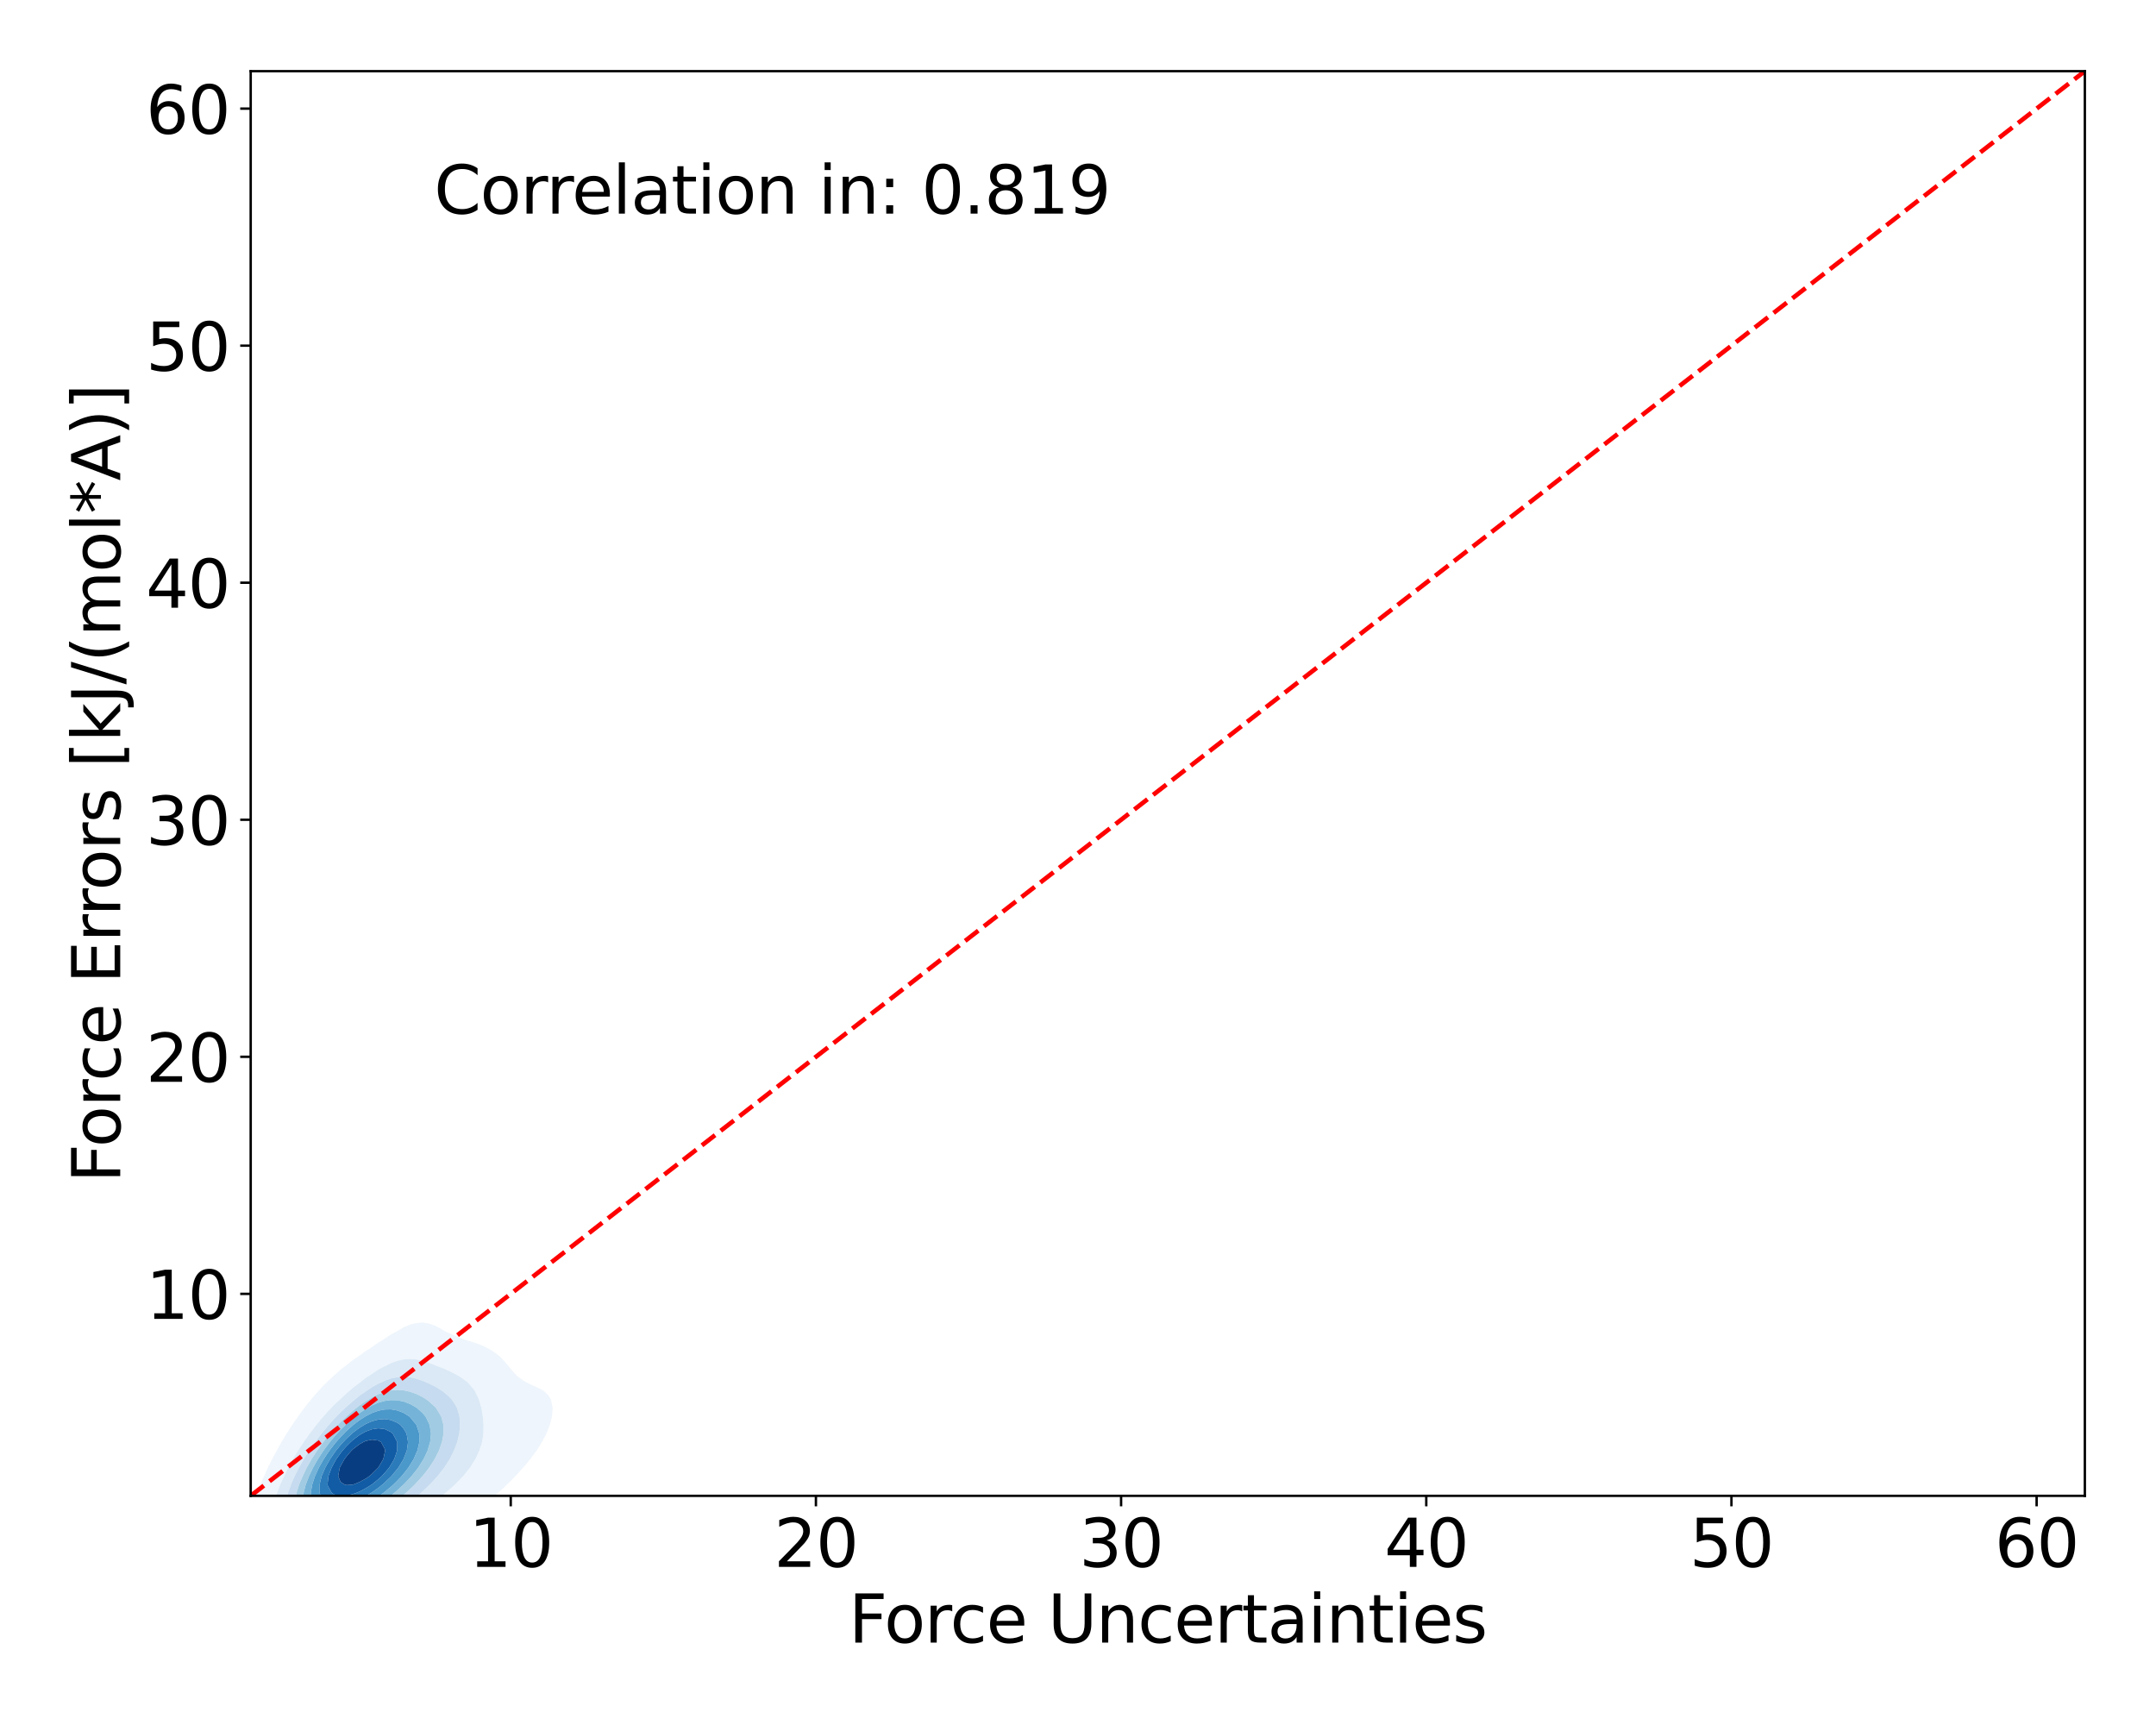 <?xml version="1.0" encoding="utf-8" standalone="no"?>
<!DOCTYPE svg PUBLIC "-//W3C//DTD SVG 1.1//EN"
  "http://www.w3.org/Graphics/SVG/1.1/DTD/svg11.dtd">
<svg xmlns:xlink="http://www.w3.org/1999/xlink" width="720pt" height="576pt" viewBox="0 0 720 576" xmlns="http://www.w3.org/2000/svg" version="1.1">
 <defs>
  <style type="text/css">*{stroke-linejoin: round; stroke-linecap: butt}</style>
 </defs>
 <g id="figure_1">
  <g id="patch_1">
   <path d="M 0 576 
L 720 576 
L 720 0 
L 0 0 
z
" style="fill: #ffffff"/>
  </g>
  <g id="axes_1">
   <g id="patch_2">
    <path d="M 83.72 499.48 
L 696.24 499.48 
L 696.24 23.76 
L 83.72 23.76 
z
" style="fill: #ffffff"/>
   </g>
   <g id="QuadContourSet_1">
    <path d="M 92.671 529.863 
L 94.776 530.068 
L 96.88 530.093 
L 98.985 529.976 
L 100.845 529.762 
L 101.09 529.743 
L 103.195 529.51 
L 105.299 529.197 
L 107.404 528.792 
L 109.509 528.279 
L 111.614 527.63 
L 113.452 526.924 
L 113.719 526.854 
L 115.823 526.226 
L 117.928 525.453 
L 120.033 524.491 
L 120.827 524.087 
L 122.138 523.606 
L 124.242 522.722 
L 126.347 521.652 
L 127.101 521.249 
L 128.452 520.708 
L 130.557 519.786 
L 132.661 518.724 
L 133.286 518.412 
L 134.766 517.837 
L 136.871 516.952 
L 138.976 515.948 
L 139.727 515.574 
L 141.08 515.034 
L 143.185 514.098 
L 145.29 512.991 
L 145.741 512.737 
L 147.395 511.961 
L 149.499 510.809 
L 150.94 509.899 
L 151.604 509.536 
L 153.709 508.272 
L 155.421 507.062 
L 155.814 506.813 
L 157.919 505.378 
L 159.391 504.224 
L 160.023 503.764 
L 162.128 502.115 
L 162.978 501.387 
L 164.233 500.363 
L 166.246 498.549 
L 166.338 498.468 
L 168.442 496.57 
L 169.332 495.712 
L 170.547 494.523 
L 172.155 492.874 
L 172.652 492.337 
L 174.734 490.037 
L 174.757 490.009 
L 176.861 487.501 
L 177.115 487.199 
L 178.966 484.68 
L 179.206 484.362 
L 180.987 481.525 
L 181.071 481.354 
L 182.486 478.687 
L 183.176 476.87 
L 183.603 475.85 
L 184.333 473.012 
L 184.559 470.175 
L 184.006 467.337 
L 183.176 465.993 
L 181.68 464.5 
L 181.071 464.114 
L 178.966 463.07 
L 176.861 462.132 
L 175.977 461.662 
L 174.757 461.009 
L 172.652 459.416 
L 172.094 458.825 
L 170.547 457.095 
L 169.687 455.987 
L 168.442 454.537 
L 167.105 453.15 
L 166.338 452.455 
L 164.233 450.929 
L 163.086 450.312 
L 162.128 449.792 
L 160.023 448.876 
L 157.919 448.16 
L 155.814 447.542 
L 155.596 447.475 
L 153.709 446.736 
L 151.604 445.86 
L 149.499 444.943 
L 148.817 444.637 
L 147.395 443.779 
L 145.29 442.671 
L 143.185 441.93 
L 142.27 441.8 
L 141.08 441.591 
L 139.085 441.8 
L 138.976 441.808 
L 136.871 442.346 
L 134.766 443.219 
L 132.661 444.443 
L 132.378 444.637 
L 130.557 445.598 
L 128.452 446.995 
L 127.797 447.475 
L 126.347 448.315 
L 124.242 449.767 
L 123.506 450.312 
L 122.138 451.135 
L 120.033 452.635 
L 119.366 453.15 
L 117.928 454.075 
L 115.823 455.744 
L 115.54 455.987 
L 113.719 457.334 
L 112.099 458.825 
L 111.614 459.22 
L 109.509 461.202 
L 109.074 461.662 
L 107.404 463.294 
L 106.338 464.5 
L 105.299 465.617 
L 103.876 467.337 
L 103.195 468.142 
L 101.616 470.175 
L 101.09 470.857 
L 99.516 473.012 
L 98.985 473.764 
L 97.55 475.85 
L 96.88 476.886 
L 95.709 478.687 
L 94.776 480.265 
L 94.001 481.525 
L 92.671 483.974 
L 92.445 484.362 
L 90.908 487.199 
L 90.566 487.922 
L 89.445 490.037 
L 88.461 492.32 
L 88.185 492.874 
L 86.91 495.712 
L 86.357 497.253 
L 85.789 498.549 
L 84.763 501.387 
L 84.252 503.223 
L 83.891 504.224 
L 83.076 507.062 
L 82.511 509.899 
L 82.147 512.737 
L 82.147 512.737 
L 81.911 515.574 
L 82.004 518.412 
L 82.147 519.275 
L 82.45 521.249 
L 83.47 524.087 
L 84.252 525.344 
L 85.611 526.924 
L 86.357 527.586 
L 88.461 528.831 
L 90.566 529.497 
L 92.167 529.762 
z
M 93.205 518.412 
L 92.671 517.917 
L 91.09 515.574 
L 90.566 513.875 
L 90.268 512.737 
L 90.067 509.899 
L 90.295 507.062 
L 90.566 505.74 
L 90.807 504.224 
L 91.504 501.387 
L 92.502 498.549 
L 92.671 498.155 
L 93.555 495.712 
L 94.776 493.154 
L 94.892 492.874 
L 96.258 490.037 
L 96.88 488.942 
L 97.802 487.199 
L 98.985 485.274 
L 99.525 484.362 
L 101.09 481.997 
L 101.402 481.525 
L 103.195 479.002 
L 103.425 478.687 
L 105.299 476.227 
L 105.606 475.85 
L 107.404 473.644 
L 107.971 473.012 
L 109.509 471.249 
L 110.574 470.175 
L 111.614 469.059 
L 113.493 467.337 
L 113.719 467.111 
L 115.823 465.138 
L 116.625 464.5 
L 117.928 463.318 
L 120.033 461.757 
L 120.172 461.662 
L 122.138 460.071 
L 124.122 458.825 
L 124.242 458.733 
L 126.347 457.292 
L 128.452 456.202 
L 128.978 455.987 
L 130.557 455.154 
L 132.661 454.38 
L 134.766 453.92 
L 136.871 453.767 
L 138.976 453.916 
L 141.08 454.344 
L 143.185 455.004 
L 145.29 455.839 
L 145.635 455.987 
L 147.395 456.652 
L 149.499 457.543 
L 151.604 458.576 
L 152.064 458.825 
L 153.709 459.751 
L 155.814 461.283 
L 156.249 461.662 
L 157.919 463.526 
L 158.627 464.5 
L 159.959 467.337 
L 160.023 467.571 
L 160.784 470.175 
L 161.256 473.012 
L 161.475 475.85 
L 161.426 478.687 
L 161.01 481.525 
L 160.102 484.362 
L 160.023 484.523 
L 158.798 487.199 
L 157.919 488.556 
L 156.987 490.037 
L 155.814 491.504 
L 154.711 492.874 
L 153.709 493.932 
L 151.95 495.712 
L 151.604 496.029 
L 149.499 497.921 
L 148.764 498.549 
L 147.395 499.668 
L 145.29 501.24 
L 145.094 501.387 
L 143.185 502.832 
L 141.08 504.224 
L 141.08 504.224 
L 138.976 505.745 
L 136.871 507.041 
L 136.839 507.062 
L 134.766 508.498 
L 132.661 509.731 
L 132.367 509.899 
L 130.557 511.085 
L 128.452 512.26 
L 127.51 512.737 
L 126.347 513.438 
L 124.242 514.56 
L 122.138 515.488 
L 121.926 515.574 
L 120.033 516.528 
L 117.928 517.404 
L 115.823 518.123 
L 114.832 518.412 
L 113.719 518.832 
L 111.614 519.489 
L 109.509 520.003 
L 107.404 520.394 
L 105.299 520.67 
L 103.195 520.831 
L 101.09 520.86 
L 98.985 520.719 
L 96.88 520.323 
L 94.776 519.507 
z
" clip-path="url(#p1854ba7340)" style="fill: #eef5fc"/>
    <path d="M 94.776 519.507 
L 96.88 520.323 
L 98.985 520.719 
L 101.09 520.86 
L 103.195 520.831 
L 105.299 520.67 
L 107.404 520.394 
L 109.509 520.003 
L 111.614 519.489 
L 113.719 518.832 
L 114.832 518.412 
L 115.823 518.123 
L 117.928 517.404 
L 120.033 516.528 
L 121.926 515.574 
L 122.138 515.488 
L 124.242 514.56 
L 126.347 513.438 
L 127.51 512.737 
L 128.452 512.26 
L 130.557 511.085 
L 132.367 509.899 
L 132.661 509.731 
L 134.766 508.498 
L 136.839 507.062 
L 136.871 507.041 
L 138.976 505.745 
L 141.08 504.224 
L 141.08 504.224 
L 143.185 502.832 
L 145.094 501.387 
L 145.29 501.24 
L 147.395 499.668 
L 148.764 498.549 
L 149.499 497.921 
L 151.604 496.029 
L 151.95 495.712 
L 153.709 493.932 
L 154.711 492.874 
L 155.814 491.504 
L 156.987 490.037 
L 157.919 488.556 
L 158.798 487.199 
L 160.023 484.523 
L 160.102 484.362 
L 161.01 481.525 
L 161.426 478.687 
L 161.475 475.85 
L 161.256 473.012 
L 160.784 470.175 
L 160.023 467.571 
L 159.959 467.337 
L 158.627 464.5 
L 157.919 463.526 
L 156.249 461.662 
L 155.814 461.283 
L 153.709 459.751 
L 152.064 458.825 
L 151.604 458.576 
L 149.499 457.543 
L 147.395 456.652 
L 145.635 455.987 
L 145.29 455.839 
L 143.185 455.004 
L 141.08 454.344 
L 138.976 453.916 
L 136.871 453.767 
L 134.766 453.92 
L 132.661 454.38 
L 130.557 455.154 
L 128.978 455.987 
L 128.452 456.202 
L 126.347 457.292 
L 124.242 458.733 
L 124.122 458.825 
L 122.138 460.071 
L 120.172 461.662 
L 120.033 461.757 
L 117.928 463.318 
L 116.625 464.5 
L 115.823 465.138 
L 113.719 467.111 
L 113.493 467.337 
L 111.614 469.059 
L 110.574 470.175 
L 109.509 471.249 
L 107.971 473.012 
L 107.404 473.644 
L 105.606 475.85 
L 105.299 476.227 
L 103.425 478.687 
L 103.195 479.002 
L 101.402 481.525 
L 101.09 481.997 
L 99.525 484.362 
L 98.985 485.274 
L 97.802 487.199 
L 96.88 488.942 
L 96.258 490.037 
L 94.892 492.874 
L 94.776 493.154 
L 93.555 495.712 
L 92.671 498.155 
L 92.502 498.549 
L 91.504 501.387 
L 90.807 504.224 
L 90.566 505.74 
L 90.295 507.062 
L 90.067 509.899 
L 90.268 512.737 
L 90.566 513.875 
L 91.09 515.574 
L 92.671 517.917 
L 93.205 518.412 
z
M 103.15 515.574 
L 101.09 515.282 
L 98.985 514.562 
L 96.88 513.055 
L 96.594 512.737 
L 95.122 509.899 
L 94.776 507.623 
L 94.703 507.062 
L 94.776 505.783 
L 94.847 504.224 
L 95.333 501.387 
L 96.119 498.549 
L 96.88 496.593 
L 97.177 495.712 
L 98.393 492.874 
L 98.985 491.746 
L 99.808 490.037 
L 101.09 487.833 
L 101.44 487.199 
L 103.195 484.455 
L 103.253 484.362 
L 105.217 481.525 
L 105.299 481.412 
L 107.385 478.687 
L 107.404 478.663 
L 109.509 476.108 
L 109.74 475.85 
L 111.614 473.736 
L 112.335 473.012 
L 113.719 471.56 
L 115.249 470.175 
L 115.823 469.612 
L 117.928 467.788 
L 118.526 467.337 
L 120.033 466.057 
L 122.138 464.609 
L 122.322 464.5 
L 124.242 463.159 
L 126.347 462.026 
L 127.217 461.662 
L 128.452 461.031 
L 130.557 460.283 
L 132.661 459.847 
L 134.766 459.715 
L 136.871 459.884 
L 138.976 460.334 
L 141.08 461.036 
L 142.546 461.662 
L 143.185 461.929 
L 145.29 462.962 
L 147.395 464.246 
L 147.765 464.5 
L 149.499 465.912 
L 150.904 467.337 
L 151.604 468.367 
L 152.653 470.175 
L 153.466 473.012 
L 153.645 475.85 
L 153.375 478.687 
L 152.715 481.525 
L 151.607 484.362 
L 151.604 484.368 
L 150.213 487.199 
L 149.499 488.293 
L 148.389 490.037 
L 147.395 491.309 
L 146.162 492.874 
L 145.29 493.837 
L 143.525 495.712 
L 143.185 496.043 
L 141.08 498.057 
L 140.544 498.549 
L 138.976 499.939 
L 137.168 501.387 
L 136.871 501.627 
L 134.766 503.283 
L 133.424 504.224 
L 132.661 504.789 
L 130.557 506.23 
L 129.181 507.062 
L 128.452 507.547 
L 126.347 508.825 
L 124.242 509.899 
L 124.242 509.899 
L 122.138 511.045 
L 120.033 511.996 
L 118.076 512.737 
L 117.928 512.804 
L 115.823 513.638 
L 113.719 514.306 
L 111.614 514.831 
L 109.509 515.226 
L 107.404 515.495 
L 106.088 515.574 
L 105.299 515.634 
L 103.195 515.581 
z
" clip-path="url(#p1854ba7340)" style="fill: #dbe9f6"/>
    <path d="M 103.195 515.581 
L 105.299 515.634 
L 106.088 515.574 
L 107.404 515.495 
L 109.509 515.226 
L 111.614 514.831 
L 113.719 514.306 
L 115.823 513.638 
L 117.928 512.804 
L 118.076 512.737 
L 120.033 511.996 
L 122.138 511.045 
L 124.242 509.899 
L 124.242 509.899 
L 126.347 508.825 
L 128.452 507.547 
L 129.181 507.062 
L 130.557 506.23 
L 132.661 504.789 
L 133.424 504.224 
L 134.766 503.283 
L 136.871 501.627 
L 137.168 501.387 
L 138.976 499.939 
L 140.544 498.549 
L 141.08 498.057 
L 143.185 496.043 
L 143.525 495.712 
L 145.29 493.837 
L 146.162 492.874 
L 147.395 491.309 
L 148.389 490.037 
L 149.499 488.293 
L 150.213 487.199 
L 151.604 484.368 
L 151.607 484.362 
L 152.715 481.525 
L 153.375 478.687 
L 153.645 475.85 
L 153.466 473.012 
L 152.653 470.175 
L 151.604 468.367 
L 150.904 467.337 
L 149.499 465.912 
L 147.765 464.5 
L 147.395 464.246 
L 145.29 462.962 
L 143.185 461.929 
L 142.546 461.662 
L 141.08 461.036 
L 138.976 460.334 
L 136.871 459.884 
L 134.766 459.715 
L 132.661 459.847 
L 130.557 460.283 
L 128.452 461.031 
L 127.217 461.662 
L 126.347 462.026 
L 124.242 463.159 
L 122.322 464.5 
L 122.138 464.609 
L 120.033 466.057 
L 118.526 467.337 
L 117.928 467.788 
L 115.823 469.612 
L 115.249 470.175 
L 113.719 471.56 
L 112.335 473.012 
L 111.614 473.736 
L 109.74 475.85 
L 109.509 476.108 
L 107.404 478.663 
L 107.385 478.687 
L 105.299 481.412 
L 105.217 481.525 
L 103.253 484.362 
L 103.195 484.455 
L 101.44 487.199 
L 101.09 487.833 
L 99.808 490.037 
L 98.985 491.746 
L 98.393 492.874 
L 97.177 495.712 
L 96.88 496.593 
L 96.119 498.549 
L 95.333 501.387 
L 94.847 504.224 
L 94.776 505.783 
L 94.703 507.062 
L 94.776 507.623 
L 95.122 509.899 
L 96.594 512.737 
L 96.88 513.055 
L 98.985 514.562 
L 101.09 515.282 
L 103.15 515.574 
z
M 100.736 509.899 
L 98.985 507.576 
L 98.744 507.062 
L 98.234 504.224 
L 98.391 501.387 
L 98.985 498.648 
L 99.003 498.549 
L 99.881 495.712 
L 101.09 492.874 
L 101.09 492.874 
L 102.45 490.037 
L 103.195 488.757 
L 104.066 487.199 
L 105.299 485.297 
L 105.903 484.362 
L 107.404 482.268 
L 107.954 481.525 
L 109.509 479.55 
L 110.233 478.687 
L 111.614 477.083 
L 112.783 475.85 
L 113.719 474.85 
L 115.676 473.012 
L 115.823 472.867 
L 117.928 470.979 
L 118.99 470.175 
L 120.033 469.31 
L 122.138 467.858 
L 123.059 467.337 
L 124.242 466.574 
L 126.347 465.53 
L 128.452 464.777 
L 129.719 464.5 
L 130.557 464.281 
L 132.661 464.09 
L 134.766 464.238 
L 135.964 464.5 
L 136.871 464.697 
L 138.976 465.433 
L 141.08 466.47 
L 142.472 467.337 
L 143.185 467.864 
L 145.29 469.793 
L 145.644 470.175 
L 147.349 473.012 
L 147.395 473.172 
L 148.1 475.85 
L 148.13 478.687 
L 147.591 481.525 
L 147.395 482.055 
L 146.611 484.362 
L 145.29 486.952 
L 145.17 487.199 
L 143.35 490.037 
L 143.185 490.249 
L 141.125 492.874 
L 141.08 492.924 
L 138.976 495.235 
L 138.525 495.712 
L 136.871 497.313 
L 135.498 498.549 
L 134.766 499.184 
L 132.661 500.887 
L 131.999 501.387 
L 130.557 502.482 
L 128.452 503.901 
L 127.933 504.224 
L 126.347 505.262 
L 124.242 506.459 
L 123.039 507.062 
L 122.138 507.557 
L 120.033 508.567 
L 117.928 509.406 
L 116.444 509.899 
L 115.823 510.136 
L 113.719 510.783 
L 111.614 511.262 
L 109.509 511.576 
L 107.404 511.707 
L 105.299 511.609 
L 103.195 511.175 
L 101.09 510.178 
z
" clip-path="url(#p1854ba7340)" style="fill: #c6dbef"/>
    <path d="M 101.09 510.178 
L 103.195 511.175 
L 105.299 511.609 
L 107.404 511.707 
L 109.509 511.576 
L 111.614 511.262 
L 113.719 510.783 
L 115.823 510.136 
L 116.444 509.899 
L 117.928 509.406 
L 120.033 508.567 
L 122.138 507.557 
L 123.039 507.062 
L 124.242 506.459 
L 126.347 505.262 
L 127.933 504.224 
L 128.452 503.901 
L 130.557 502.482 
L 131.999 501.387 
L 132.661 500.887 
L 134.766 499.184 
L 135.498 498.549 
L 136.871 497.313 
L 138.525 495.712 
L 138.976 495.235 
L 141.08 492.924 
L 141.125 492.874 
L 143.185 490.249 
L 143.35 490.037 
L 145.17 487.199 
L 145.29 486.952 
L 146.611 484.362 
L 147.395 482.055 
L 147.591 481.525 
L 148.13 478.687 
L 148.1 475.85 
L 147.395 473.172 
L 147.349 473.012 
L 145.644 470.175 
L 145.29 469.793 
L 143.185 467.864 
L 142.472 467.337 
L 141.08 466.47 
L 138.976 465.433 
L 136.871 464.697 
L 135.964 464.5 
L 134.766 464.238 
L 132.661 464.09 
L 130.557 464.281 
L 129.719 464.5 
L 128.452 464.777 
L 126.347 465.53 
L 124.242 466.574 
L 123.059 467.337 
L 122.138 467.858 
L 120.033 469.31 
L 118.99 470.175 
L 117.928 470.979 
L 115.823 472.867 
L 115.676 473.012 
L 113.719 474.85 
L 112.783 475.85 
L 111.614 477.083 
L 110.233 478.687 
L 109.509 479.55 
L 107.954 481.525 
L 107.404 482.268 
L 105.903 484.362 
L 105.299 485.297 
L 104.066 487.199 
L 103.195 488.757 
L 102.45 490.037 
L 101.09 492.874 
L 101.09 492.874 
L 99.881 495.712 
L 99.003 498.549 
L 98.985 498.648 
L 98.391 501.387 
L 98.234 504.224 
L 98.744 507.062 
L 98.985 507.576 
L 100.736 509.899 
z
M 103.468 507.062 
L 103.195 506.849 
L 101.475 504.224 
L 101.09 501.618 
L 101.065 501.387 
L 101.09 501.183 
L 101.373 498.549 
L 102.108 495.712 
L 103.195 492.902 
L 103.204 492.874 
L 104.542 490.037 
L 105.299 488.726 
L 106.16 487.199 
L 107.404 485.306 
L 108.031 484.362 
L 109.509 482.363 
L 110.157 481.525 
L 111.614 479.758 
L 112.57 478.687 
L 113.719 477.43 
L 115.335 475.85 
L 115.823 475.364 
L 117.928 473.515 
L 118.592 473.012 
L 120.033 471.857 
L 122.138 470.473 
L 122.703 470.175 
L 124.242 469.28 
L 126.347 468.379 
L 128.452 467.783 
L 130.557 467.504 
L 132.661 467.564 
L 134.766 467.979 
L 136.871 468.764 
L 138.976 469.946 
L 139.304 470.175 
L 141.08 471.795 
L 142.127 473.012 
L 143.185 475.147 
L 143.489 475.85 
L 143.922 478.687 
L 143.648 481.525 
L 143.185 483.022 
L 142.806 484.362 
L 141.474 487.199 
L 141.08 487.814 
L 139.692 490.037 
L 138.976 490.954 
L 137.461 492.874 
L 136.871 493.517 
L 134.766 495.712 
L 134.766 495.712 
L 132.661 497.654 
L 131.61 498.549 
L 130.557 499.405 
L 128.452 500.965 
L 127.835 501.387 
L 126.347 502.404 
L 124.242 503.669 
L 123.199 504.224 
L 122.138 504.816 
L 120.033 505.829 
L 117.928 506.67 
L 116.733 507.062 
L 115.823 507.389 
L 113.719 507.966 
L 111.614 508.354 
L 109.509 508.536 
L 107.404 508.458 
L 105.299 507.999 
z
" clip-path="url(#p1854ba7340)" style="fill: #a1cbe2"/>
    <path d="M 105.299 507.999 
L 107.404 508.458 
L 109.509 508.536 
L 111.614 508.354 
L 113.719 507.966 
L 115.823 507.389 
L 116.733 507.062 
L 117.928 506.67 
L 120.033 505.829 
L 122.138 504.816 
L 123.199 504.224 
L 124.242 503.669 
L 126.347 502.404 
L 127.835 501.387 
L 128.452 500.965 
L 130.557 499.405 
L 131.61 498.549 
L 132.661 497.654 
L 134.766 495.712 
L 134.766 495.712 
L 136.871 493.517 
L 137.461 492.874 
L 138.976 490.954 
L 139.692 490.037 
L 141.08 487.814 
L 141.474 487.199 
L 142.806 484.362 
L 143.185 483.022 
L 143.648 481.525 
L 143.922 478.687 
L 143.489 475.85 
L 143.185 475.147 
L 142.127 473.012 
L 141.08 471.795 
L 139.304 470.175 
L 138.976 469.946 
L 136.871 468.764 
L 134.766 467.979 
L 132.661 467.564 
L 130.557 467.504 
L 128.452 467.783 
L 126.347 468.379 
L 124.242 469.28 
L 122.703 470.175 
L 122.138 470.473 
L 120.033 471.857 
L 118.592 473.012 
L 117.928 473.515 
L 115.823 475.364 
L 115.335 475.85 
L 113.719 477.43 
L 112.57 478.687 
L 111.614 479.758 
L 110.157 481.525 
L 109.509 482.363 
L 108.031 484.362 
L 107.404 485.306 
L 106.16 487.199 
L 105.299 488.726 
L 104.542 490.037 
L 103.204 492.874 
L 103.195 492.902 
L 102.108 495.712 
L 101.373 498.549 
L 101.09 501.183 
L 101.065 501.387 
L 101.09 501.618 
L 101.475 504.224 
L 103.195 506.849 
L 103.468 507.062 
z
M 105.755 504.224 
L 105.299 503.805 
L 103.981 501.387 
L 103.77 498.549 
L 104.261 495.712 
L 105.203 492.874 
L 105.299 492.672 
L 106.501 490.037 
L 107.404 488.453 
L 108.113 487.199 
L 109.509 485.111 
L 110.023 484.362 
L 111.614 482.298 
L 112.249 481.525 
L 113.719 479.853 
L 114.848 478.687 
L 115.823 477.705 
L 117.928 475.85 
L 117.928 475.85 
L 120.033 474.228 
L 121.952 473.012 
L 122.138 472.888 
L 124.242 471.815 
L 126.347 471.065 
L 128.452 470.649 
L 130.557 470.602 
L 132.661 470.964 
L 134.766 471.779 
L 136.732 473.012 
L 136.871 473.135 
L 138.976 475.679 
L 139.088 475.85 
L 140.011 478.687 
L 140.041 481.525 
L 139.383 484.362 
L 138.976 485.273 
L 138.158 487.199 
L 136.871 489.274 
L 136.407 490.037 
L 134.766 492.114 
L 134.156 492.874 
L 132.661 494.436 
L 131.376 495.712 
L 130.557 496.441 
L 128.452 498.18 
L 127.971 498.549 
L 126.347 499.728 
L 124.242 501.077 
L 123.703 501.387 
L 122.138 502.279 
L 120.033 503.296 
L 117.928 504.141 
L 117.665 504.224 
L 115.823 504.832 
L 113.719 505.319 
L 111.614 505.579 
L 109.509 505.554 
L 107.404 505.108 
z
" clip-path="url(#p1854ba7340)" style="fill: #75b4d8"/>
    <path d="M 107.404 505.108 
L 109.509 505.554 
L 111.614 505.579 
L 113.719 505.319 
L 115.823 504.832 
L 117.665 504.224 
L 117.928 504.141 
L 120.033 503.296 
L 122.138 502.279 
L 123.703 501.387 
L 124.242 501.077 
L 126.347 499.728 
L 127.971 498.549 
L 128.452 498.18 
L 130.557 496.441 
L 131.376 495.712 
L 132.661 494.436 
L 134.156 492.874 
L 134.766 492.114 
L 136.407 490.037 
L 136.871 489.274 
L 138.158 487.199 
L 138.976 485.273 
L 139.383 484.362 
L 140.041 481.525 
L 140.011 478.687 
L 139.088 475.85 
L 138.976 475.679 
L 136.871 473.135 
L 136.732 473.012 
L 134.766 471.779 
L 132.661 470.964 
L 130.557 470.602 
L 128.452 470.649 
L 126.347 471.065 
L 124.242 471.815 
L 122.138 472.888 
L 121.952 473.012 
L 120.033 474.228 
L 117.928 475.85 
L 117.928 475.85 
L 115.823 477.705 
L 114.848 478.687 
L 113.719 479.853 
L 112.249 481.525 
L 111.614 482.298 
L 110.023 484.362 
L 109.509 485.111 
L 108.113 487.199 
L 107.404 488.453 
L 106.501 490.037 
L 105.299 492.672 
L 105.203 492.874 
L 104.261 495.712 
L 103.77 498.549 
L 103.981 501.387 
L 105.299 503.805 
L 105.755 504.224 
z
M 108.453 501.387 
L 107.404 500.153 
L 106.735 498.549 
L 106.725 495.712 
L 107.404 492.932 
L 107.418 492.874 
L 108.636 490.037 
L 109.509 488.476 
L 110.23 487.199 
L 111.614 485.181 
L 112.202 484.362 
L 113.719 482.513 
L 114.599 481.525 
L 115.823 480.257 
L 117.531 478.687 
L 117.928 478.334 
L 120.033 476.765 
L 121.534 475.85 
L 122.138 475.479 
L 124.242 474.562 
L 126.347 474 
L 128.452 473.844 
L 130.557 474.168 
L 132.661 475.062 
L 133.776 475.85 
L 134.766 477.017 
L 135.767 478.687 
L 136.266 481.525 
L 135.865 484.362 
L 134.766 487.199 
L 134.766 487.199 
L 133.056 490.037 
L 132.661 490.53 
L 130.742 492.874 
L 130.557 493.062 
L 128.452 495.084 
L 127.751 495.712 
L 126.347 496.821 
L 124.242 498.313 
L 123.867 498.549 
L 122.138 499.567 
L 120.033 500.61 
L 118.121 501.387 
L 117.928 501.464 
L 115.823 502.072 
L 113.719 502.423 
L 111.614 502.451 
L 109.509 501.99 
z
" clip-path="url(#p1854ba7340)" style="fill: #4b98ca"/>
    <path d="M 109.509 501.99 
L 111.614 502.451 
L 113.719 502.423 
L 115.823 502.072 
L 117.928 501.464 
L 118.121 501.387 
L 120.033 500.61 
L 122.138 499.567 
L 123.867 498.549 
L 124.242 498.313 
L 126.347 496.821 
L 127.751 495.712 
L 128.452 495.084 
L 130.557 493.062 
L 130.742 492.874 
L 132.661 490.53 
L 133.056 490.037 
L 134.766 487.199 
L 134.766 487.199 
L 135.865 484.362 
L 136.266 481.525 
L 135.767 478.687 
L 134.766 477.017 
L 133.776 475.85 
L 132.661 475.062 
L 130.557 474.168 
L 128.452 473.844 
L 126.347 474 
L 124.242 474.562 
L 122.138 475.479 
L 121.534 475.85 
L 120.033 476.765 
L 117.928 478.334 
L 117.531 478.687 
L 115.823 480.257 
L 114.599 481.525 
L 113.719 482.513 
L 112.202 484.362 
L 111.614 485.181 
L 110.23 487.199 
L 109.509 488.476 
L 108.636 490.037 
L 107.418 492.874 
L 107.404 492.932 
L 106.725 495.712 
L 106.735 498.549 
L 107.404 500.153 
L 108.453 501.387 
z
M 110.828 498.549 
L 109.509 496.203 
L 109.378 495.712 
L 109.509 494.517 
L 109.686 492.874 
L 110.749 490.037 
L 111.614 488.451 
L 112.318 487.199 
L 113.719 485.241 
L 114.393 484.362 
L 115.823 482.78 
L 117.088 481.525 
L 117.928 480.771 
L 120.033 479.191 
L 120.893 478.687 
L 122.138 478.003 
L 124.242 477.25 
L 126.347 476.937 
L 128.452 477.186 
L 130.557 478.176 
L 131.169 478.687 
L 132.661 481.525 
L 132.627 484.362 
L 131.67 487.199 
L 130.557 489.075 
L 129.978 490.037 
L 128.452 491.835 
L 127.524 492.874 
L 126.347 493.93 
L 124.242 495.655 
L 124.163 495.712 
L 122.138 496.964 
L 120.033 498.061 
L 118.833 498.549 
L 117.928 498.886 
L 115.823 499.37 
L 113.719 499.49 
L 111.614 499.041 
z
" clip-path="url(#p1854ba7340)" style="fill: #2b7bba"/>
    <path d="M 111.614 499.041 
L 113.719 499.49 
L 115.823 499.37 
L 117.928 498.886 
L 118.833 498.549 
L 120.033 498.061 
L 122.138 496.964 
L 124.163 495.712 
L 124.242 495.655 
L 126.347 493.93 
L 127.524 492.874 
L 128.452 491.835 
L 129.978 490.037 
L 130.557 489.075 
L 131.67 487.199 
L 132.627 484.362 
L 132.661 481.525 
L 131.169 478.687 
L 130.557 478.176 
L 128.452 477.186 
L 126.347 476.937 
L 124.242 477.25 
L 122.138 478.003 
L 120.893 478.687 
L 120.033 479.191 
L 117.928 480.771 
L 117.088 481.525 
L 115.823 482.78 
L 114.393 484.362 
L 113.719 485.241 
L 112.318 487.199 
L 111.614 488.451 
L 110.749 490.037 
L 109.686 492.874 
L 109.509 494.517 
L 109.378 495.712 
L 109.509 496.203 
L 110.828 498.549 
z
M 115.078 495.712 
L 113.719 494.841 
L 112.932 492.874 
L 113.467 490.037 
L 113.719 489.558 
L 115.033 487.199 
L 115.823 486.177 
L 117.379 484.362 
L 117.928 483.844 
L 120.033 482.255 
L 121.327 481.525 
L 122.138 481.141 
L 124.242 480.717 
L 126.347 481.002 
L 127.26 481.525 
L 128.452 483.744 
L 128.626 484.362 
L 128.452 485.177 
L 128.011 487.199 
L 126.347 490.037 
L 126.347 490.037 
L 124.242 492.133 
L 123.417 492.874 
L 122.138 493.739 
L 120.033 494.879 
L 117.928 495.71 
L 117.909 495.712 
L 115.823 495.889 
z
" clip-path="url(#p1854ba7340)" style="fill: #115ca5"/>
    <path d="M 115.823 495.889 
L 117.909 495.712 
L 117.928 495.71 
L 120.033 494.879 
L 122.138 493.739 
L 123.417 492.874 
L 124.242 492.133 
L 126.347 490.037 
L 126.347 490.037 
L 128.011 487.199 
L 128.452 485.177 
L 128.626 484.362 
L 128.452 483.744 
L 127.26 481.525 
L 126.347 481.002 
L 124.242 480.717 
L 122.138 481.141 
L 121.327 481.525 
L 120.033 482.255 
L 117.928 483.844 
L 117.379 484.362 
L 115.823 486.177 
L 115.033 487.199 
L 113.719 489.558 
L 113.467 490.037 
L 112.932 492.874 
L 113.719 494.841 
L 115.078 495.712 
z
" clip-path="url(#p1854ba7340)" style="fill: #083e81"/>
   </g>
   <g id="matplotlib.axis_1">
    <g id="xtick_1">
     <g id="line2d_1">
      <defs>
       <path id="mf483387c36" d="M 0 0 
L 0 3.5 
" style="stroke: #000000; stroke-width: 0.8"/>
      </defs>
      <g>
       <use xlink:href="#mf483387c36" x="170.563" y="499.48" style="stroke: #000000; stroke-width: 0.8"/>
      </g>
     </g>
     <g id="text_1">
      <!-- 10 -->
      <g transform="translate(156.565 523.197) scale(0.22 -0.22)">
       <defs>
        <path id="DejaVuSans-31" d="M 794 531 
L 1825 531 
L 1825 4091 
L 703 3866 
L 703 4441 
L 1819 4666 
L 2450 4666 
L 2450 531 
L 3481 531 
L 3481 0 
L 794 0 
L 794 531 
z
" transform="scale(0.016)"/>
        <path id="DejaVuSans-30" d="M 2034 4250 
Q 1547 4250 1301 3770 
Q 1056 3291 1056 2328 
Q 1056 1369 1301 889 
Q 1547 409 2034 409 
Q 2525 409 2770 889 
Q 3016 1369 3016 2328 
Q 3016 3291 2770 3770 
Q 2525 4250 2034 4250 
z
M 2034 4750 
Q 2819 4750 3233 4129 
Q 3647 3509 3647 2328 
Q 3647 1150 3233 529 
Q 2819 -91 2034 -91 
Q 1250 -91 836 529 
Q 422 1150 422 2328 
Q 422 3509 836 4129 
Q 1250 4750 2034 4750 
z
" transform="scale(0.016)"/>
       </defs>
       <use xlink:href="#DejaVuSans-31"/>
       <use xlink:href="#DejaVuSans-30" x="63.623"/>
      </g>
     </g>
    </g>
    <g id="xtick_2">
     <g id="line2d_2">
      <g>
       <use xlink:href="#mf483387c36" x="272.477" y="499.48" style="stroke: #000000; stroke-width: 0.8"/>
      </g>
     </g>
     <g id="text_2">
      <!-- 20 -->
      <g transform="translate(258.479 523.197) scale(0.22 -0.22)">
       <defs>
        <path id="DejaVuSans-32" d="M 1228 531 
L 3431 531 
L 3431 0 
L 469 0 
L 469 531 
Q 828 903 1448 1529 
Q 2069 2156 2228 2338 
Q 2531 2678 2651 2914 
Q 2772 3150 2772 3378 
Q 2772 3750 2511 3984 
Q 2250 4219 1831 4219 
Q 1534 4219 1204 4116 
Q 875 4013 500 3803 
L 500 4441 
Q 881 4594 1212 4672 
Q 1544 4750 1819 4750 
Q 2544 4750 2975 4387 
Q 3406 4025 3406 3419 
Q 3406 3131 3298 2873 
Q 3191 2616 2906 2266 
Q 2828 2175 2409 1742 
Q 1991 1309 1228 531 
z
" transform="scale(0.016)"/>
       </defs>
       <use xlink:href="#DejaVuSans-32"/>
       <use xlink:href="#DejaVuSans-30" x="63.623"/>
      </g>
     </g>
    </g>
    <g id="xtick_3">
     <g id="line2d_3">
      <g>
       <use xlink:href="#mf483387c36" x="374.391" y="499.48" style="stroke: #000000; stroke-width: 0.8"/>
      </g>
     </g>
     <g id="text_3">
      <!-- 30 -->
      <g transform="translate(360.393 523.197) scale(0.22 -0.22)">
       <defs>
        <path id="DejaVuSans-33" d="M 2597 2516 
Q 3050 2419 3304 2112 
Q 3559 1806 3559 1356 
Q 3559 666 3084 287 
Q 2609 -91 1734 -91 
Q 1441 -91 1130 -33 
Q 819 25 488 141 
L 488 750 
Q 750 597 1062 519 
Q 1375 441 1716 441 
Q 2309 441 2620 675 
Q 2931 909 2931 1356 
Q 2931 1769 2642 2001 
Q 2353 2234 1838 2234 
L 1294 2234 
L 1294 2753 
L 1863 2753 
Q 2328 2753 2575 2939 
Q 2822 3125 2822 3475 
Q 2822 3834 2567 4026 
Q 2313 4219 1838 4219 
Q 1578 4219 1281 4162 
Q 984 4106 628 3988 
L 628 4550 
Q 988 4650 1302 4700 
Q 1616 4750 1894 4750 
Q 2613 4750 3031 4423 
Q 3450 4097 3450 3541 
Q 3450 3153 3228 2886 
Q 3006 2619 2597 2516 
z
" transform="scale(0.016)"/>
       </defs>
       <use xlink:href="#DejaVuSans-33"/>
       <use xlink:href="#DejaVuSans-30" x="63.623"/>
      </g>
     </g>
    </g>
    <g id="xtick_4">
     <g id="line2d_4">
      <g>
       <use xlink:href="#mf483387c36" x="476.305" y="499.48" style="stroke: #000000; stroke-width: 0.8"/>
      </g>
     </g>
     <g id="text_4">
      <!-- 40 -->
      <g transform="translate(462.308 523.197) scale(0.22 -0.22)">
       <defs>
        <path id="DejaVuSans-34" d="M 2419 4116 
L 825 1625 
L 2419 1625 
L 2419 4116 
z
M 2253 4666 
L 3047 4666 
L 3047 1625 
L 3713 1625 
L 3713 1100 
L 3047 1100 
L 3047 0 
L 2419 0 
L 2419 1100 
L 313 1100 
L 313 1709 
L 2253 4666 
z
" transform="scale(0.016)"/>
       </defs>
       <use xlink:href="#DejaVuSans-34"/>
       <use xlink:href="#DejaVuSans-30" x="63.623"/>
      </g>
     </g>
    </g>
    <g id="xtick_5">
     <g id="line2d_5">
      <g>
       <use xlink:href="#mf483387c36" x="578.219" y="499.48" style="stroke: #000000; stroke-width: 0.8"/>
      </g>
     </g>
     <g id="text_5">
      <!-- 50 -->
      <g transform="translate(564.222 523.197) scale(0.22 -0.22)">
       <defs>
        <path id="DejaVuSans-35" d="M 691 4666 
L 3169 4666 
L 3169 4134 
L 1269 4134 
L 1269 2991 
Q 1406 3038 1543 3061 
Q 1681 3084 1819 3084 
Q 2600 3084 3056 2656 
Q 3513 2228 3513 1497 
Q 3513 744 3044 326 
Q 2575 -91 1722 -91 
Q 1428 -91 1123 -41 
Q 819 9 494 109 
L 494 744 
Q 775 591 1075 516 
Q 1375 441 1709 441 
Q 2250 441 2565 725 
Q 2881 1009 2881 1497 
Q 2881 1984 2565 2268 
Q 2250 2553 1709 2553 
Q 1456 2553 1204 2497 
Q 953 2441 691 2322 
L 691 4666 
z
" transform="scale(0.016)"/>
       </defs>
       <use xlink:href="#DejaVuSans-35"/>
       <use xlink:href="#DejaVuSans-30" x="63.623"/>
      </g>
     </g>
    </g>
    <g id="xtick_6">
     <g id="line2d_6">
      <g>
       <use xlink:href="#mf483387c36" x="680.133" y="499.48" style="stroke: #000000; stroke-width: 0.8"/>
      </g>
     </g>
     <g id="text_6">
      <!-- 60 -->
      <g transform="translate(666.136 523.197) scale(0.22 -0.22)">
       <defs>
        <path id="DejaVuSans-36" d="M 2113 2584 
Q 1688 2584 1439 2293 
Q 1191 2003 1191 1497 
Q 1191 994 1439 701 
Q 1688 409 2113 409 
Q 2538 409 2786 701 
Q 3034 994 3034 1497 
Q 3034 2003 2786 2293 
Q 2538 2584 2113 2584 
z
M 3366 4563 
L 3366 3988 
Q 3128 4100 2886 4159 
Q 2644 4219 2406 4219 
Q 1781 4219 1451 3797 
Q 1122 3375 1075 2522 
Q 1259 2794 1537 2939 
Q 1816 3084 2150 3084 
Q 2853 3084 3261 2657 
Q 3669 2231 3669 1497 
Q 3669 778 3244 343 
Q 2819 -91 2113 -91 
Q 1303 -91 875 529 
Q 447 1150 447 2328 
Q 447 3434 972 4092 
Q 1497 4750 2381 4750 
Q 2619 4750 2861 4703 
Q 3103 4656 3366 4563 
z
" transform="scale(0.016)"/>
       </defs>
       <use xlink:href="#DejaVuSans-36"/>
       <use xlink:href="#DejaVuSans-30" x="63.623"/>
      </g>
     </g>
    </g>
    <g id="text_7">
     <!-- Force Uncertainties -->
     <g transform="translate(283.426 548.488) scale(0.22 -0.22)">
      <defs>
       <path id="DejaVuSans-46" d="M 628 4666 
L 3309 4666 
L 3309 4134 
L 1259 4134 
L 1259 2759 
L 3109 2759 
L 3109 2228 
L 1259 2228 
L 1259 0 
L 628 0 
L 628 4666 
z
" transform="scale(0.016)"/>
       <path id="DejaVuSans-6f" d="M 1959 3097 
Q 1497 3097 1228 2736 
Q 959 2375 959 1747 
Q 959 1119 1226 758 
Q 1494 397 1959 397 
Q 2419 397 2687 759 
Q 2956 1122 2956 1747 
Q 2956 2369 2687 2733 
Q 2419 3097 1959 3097 
z
M 1959 3584 
Q 2709 3584 3137 3096 
Q 3566 2609 3566 1747 
Q 3566 888 3137 398 
Q 2709 -91 1959 -91 
Q 1206 -91 779 398 
Q 353 888 353 1747 
Q 353 2609 779 3096 
Q 1206 3584 1959 3584 
z
" transform="scale(0.016)"/>
       <path id="DejaVuSans-72" d="M 2631 2963 
Q 2534 3019 2420 3045 
Q 2306 3072 2169 3072 
Q 1681 3072 1420 2755 
Q 1159 2438 1159 1844 
L 1159 0 
L 581 0 
L 581 3500 
L 1159 3500 
L 1159 2956 
Q 1341 3275 1631 3429 
Q 1922 3584 2338 3584 
Q 2397 3584 2469 3576 
Q 2541 3569 2628 3553 
L 2631 2963 
z
" transform="scale(0.016)"/>
       <path id="DejaVuSans-63" d="M 3122 3366 
L 3122 2828 
Q 2878 2963 2633 3030 
Q 2388 3097 2138 3097 
Q 1578 3097 1268 2742 
Q 959 2388 959 1747 
Q 959 1106 1268 751 
Q 1578 397 2138 397 
Q 2388 397 2633 464 
Q 2878 531 3122 666 
L 3122 134 
Q 2881 22 2623 -34 
Q 2366 -91 2075 -91 
Q 1284 -91 818 406 
Q 353 903 353 1747 
Q 353 2603 823 3093 
Q 1294 3584 2113 3584 
Q 2378 3584 2631 3529 
Q 2884 3475 3122 3366 
z
" transform="scale(0.016)"/>
       <path id="DejaVuSans-65" d="M 3597 1894 
L 3597 1613 
L 953 1613 
Q 991 1019 1311 708 
Q 1631 397 2203 397 
Q 2534 397 2845 478 
Q 3156 559 3463 722 
L 3463 178 
Q 3153 47 2828 -22 
Q 2503 -91 2169 -91 
Q 1331 -91 842 396 
Q 353 884 353 1716 
Q 353 2575 817 3079 
Q 1281 3584 2069 3584 
Q 2775 3584 3186 3129 
Q 3597 2675 3597 1894 
z
M 3022 2063 
Q 3016 2534 2758 2815 
Q 2500 3097 2075 3097 
Q 1594 3097 1305 2825 
Q 1016 2553 972 2059 
L 3022 2063 
z
" transform="scale(0.016)"/>
       <path id="DejaVuSans-20" transform="scale(0.016)"/>
       <path id="DejaVuSans-55" d="M 556 4666 
L 1191 4666 
L 1191 1831 
Q 1191 1081 1462 751 
Q 1734 422 2344 422 
Q 2950 422 3222 751 
Q 3494 1081 3494 1831 
L 3494 4666 
L 4128 4666 
L 4128 1753 
Q 4128 841 3676 375 
Q 3225 -91 2344 -91 
Q 1459 -91 1007 375 
Q 556 841 556 1753 
L 556 4666 
z
" transform="scale(0.016)"/>
       <path id="DejaVuSans-6e" d="M 3513 2113 
L 3513 0 
L 2938 0 
L 2938 2094 
Q 2938 2591 2744 2837 
Q 2550 3084 2163 3084 
Q 1697 3084 1428 2787 
Q 1159 2491 1159 1978 
L 1159 0 
L 581 0 
L 581 3500 
L 1159 3500 
L 1159 2956 
Q 1366 3272 1645 3428 
Q 1925 3584 2291 3584 
Q 2894 3584 3203 3211 
Q 3513 2838 3513 2113 
z
" transform="scale(0.016)"/>
       <path id="DejaVuSans-74" d="M 1172 4494 
L 1172 3500 
L 2356 3500 
L 2356 3053 
L 1172 3053 
L 1172 1153 
Q 1172 725 1289 603 
Q 1406 481 1766 481 
L 2356 481 
L 2356 0 
L 1766 0 
Q 1100 0 847 248 
Q 594 497 594 1153 
L 594 3053 
L 172 3053 
L 172 3500 
L 594 3500 
L 594 4494 
L 1172 4494 
z
" transform="scale(0.016)"/>
       <path id="DejaVuSans-61" d="M 2194 1759 
Q 1497 1759 1228 1600 
Q 959 1441 959 1056 
Q 959 750 1161 570 
Q 1363 391 1709 391 
Q 2188 391 2477 730 
Q 2766 1069 2766 1631 
L 2766 1759 
L 2194 1759 
z
M 3341 1997 
L 3341 0 
L 2766 0 
L 2766 531 
Q 2569 213 2275 61 
Q 1981 -91 1556 -91 
Q 1019 -91 701 211 
Q 384 513 384 1019 
Q 384 1609 779 1909 
Q 1175 2209 1959 2209 
L 2766 2209 
L 2766 2266 
Q 2766 2663 2505 2880 
Q 2244 3097 1772 3097 
Q 1472 3097 1187 3025 
Q 903 2953 641 2809 
L 641 3341 
Q 956 3463 1253 3523 
Q 1550 3584 1831 3584 
Q 2591 3584 2966 3190 
Q 3341 2797 3341 1997 
z
" transform="scale(0.016)"/>
       <path id="DejaVuSans-69" d="M 603 3500 
L 1178 3500 
L 1178 0 
L 603 0 
L 603 3500 
z
M 603 4863 
L 1178 4863 
L 1178 4134 
L 603 4134 
L 603 4863 
z
" transform="scale(0.016)"/>
       <path id="DejaVuSans-73" d="M 2834 3397 
L 2834 2853 
Q 2591 2978 2328 3040 
Q 2066 3103 1784 3103 
Q 1356 3103 1142 2972 
Q 928 2841 928 2578 
Q 928 2378 1081 2264 
Q 1234 2150 1697 2047 
L 1894 2003 
Q 2506 1872 2764 1633 
Q 3022 1394 3022 966 
Q 3022 478 2636 193 
Q 2250 -91 1575 -91 
Q 1294 -91 989 -36 
Q 684 19 347 128 
L 347 722 
Q 666 556 975 473 
Q 1284 391 1588 391 
Q 1994 391 2212 530 
Q 2431 669 2431 922 
Q 2431 1156 2273 1281 
Q 2116 1406 1581 1522 
L 1381 1569 
Q 847 1681 609 1914 
Q 372 2147 372 2553 
Q 372 3047 722 3315 
Q 1072 3584 1716 3584 
Q 2034 3584 2315 3537 
Q 2597 3491 2834 3397 
z
" transform="scale(0.016)"/>
      </defs>
      <use xlink:href="#DejaVuSans-46"/>
      <use xlink:href="#DejaVuSans-6f" x="53.895"/>
      <use xlink:href="#DejaVuSans-72" x="115.076"/>
      <use xlink:href="#DejaVuSans-63" x="153.939"/>
      <use xlink:href="#DejaVuSans-65" x="208.92"/>
      <use xlink:href="#DejaVuSans-20" x="270.443"/>
      <use xlink:href="#DejaVuSans-55" x="302.23"/>
      <use xlink:href="#DejaVuSans-6e" x="375.424"/>
      <use xlink:href="#DejaVuSans-63" x="438.803"/>
      <use xlink:href="#DejaVuSans-65" x="493.783"/>
      <use xlink:href="#DejaVuSans-72" x="555.307"/>
      <use xlink:href="#DejaVuSans-74" x="596.42"/>
      <use xlink:href="#DejaVuSans-61" x="635.629"/>
      <use xlink:href="#DejaVuSans-69" x="696.908"/>
      <use xlink:href="#DejaVuSans-6e" x="724.691"/>
      <use xlink:href="#DejaVuSans-74" x="788.07"/>
      <use xlink:href="#DejaVuSans-69" x="827.279"/>
      <use xlink:href="#DejaVuSans-65" x="855.062"/>
      <use xlink:href="#DejaVuSans-73" x="916.586"/>
     </g>
    </g>
   </g>
   <g id="matplotlib.axis_2">
    <g id="ytick_1">
     <g id="line2d_7">
      <defs>
       <path id="ma3b6dde01a" d="M 0 0 
L -3.5 0 
" style="stroke: #000000; stroke-width: 0.8"/>
      </defs>
      <g>
       <use xlink:href="#ma3b6dde01a" x="83.72" y="432.033" style="stroke: #000000; stroke-width: 0.8"/>
      </g>
     </g>
     <g id="text_8">
      <!-- 10 -->
      <g transform="translate(48.725 440.391) scale(0.22 -0.22)">
       <use xlink:href="#DejaVuSans-31"/>
       <use xlink:href="#DejaVuSans-30" x="63.623"/>
      </g>
     </g>
    </g>
    <g id="ytick_2">
     <g id="line2d_8">
      <g>
       <use xlink:href="#ma3b6dde01a" x="83.72" y="352.88" style="stroke: #000000; stroke-width: 0.8"/>
      </g>
     </g>
     <g id="text_9">
      <!-- 20 -->
      <g transform="translate(48.725 361.238) scale(0.22 -0.22)">
       <use xlink:href="#DejaVuSans-32"/>
       <use xlink:href="#DejaVuSans-30" x="63.623"/>
      </g>
     </g>
    </g>
    <g id="ytick_3">
     <g id="line2d_9">
      <g>
       <use xlink:href="#ma3b6dde01a" x="83.72" y="273.727" style="stroke: #000000; stroke-width: 0.8"/>
      </g>
     </g>
     <g id="text_10">
      <!-- 30 -->
      <g transform="translate(48.725 282.086) scale(0.22 -0.22)">
       <use xlink:href="#DejaVuSans-33"/>
       <use xlink:href="#DejaVuSans-30" x="63.623"/>
      </g>
     </g>
    </g>
    <g id="ytick_4">
     <g id="line2d_10">
      <g>
       <use xlink:href="#ma3b6dde01a" x="83.72" y="194.575" style="stroke: #000000; stroke-width: 0.8"/>
      </g>
     </g>
     <g id="text_11">
      <!-- 40 -->
      <g transform="translate(48.725 202.933) scale(0.22 -0.22)">
       <use xlink:href="#DejaVuSans-34"/>
       <use xlink:href="#DejaVuSans-30" x="63.623"/>
      </g>
     </g>
    </g>
    <g id="ytick_5">
     <g id="line2d_11">
      <g>
       <use xlink:href="#ma3b6dde01a" x="83.72" y="115.422" style="stroke: #000000; stroke-width: 0.8"/>
      </g>
     </g>
     <g id="text_12">
      <!-- 50 -->
      <g transform="translate(48.725 123.78) scale(0.22 -0.22)">
       <use xlink:href="#DejaVuSans-35"/>
       <use xlink:href="#DejaVuSans-30" x="63.623"/>
      </g>
     </g>
    </g>
    <g id="ytick_6">
     <g id="line2d_12">
      <g>
       <use xlink:href="#ma3b6dde01a" x="83.72" y="36.27" style="stroke: #000000; stroke-width: 0.8"/>
      </g>
     </g>
     <g id="text_13">
      <!-- 60 -->
      <g transform="translate(48.725 44.628) scale(0.22 -0.22)">
       <use xlink:href="#DejaVuSans-36"/>
       <use xlink:href="#DejaVuSans-30" x="63.623"/>
      </g>
     </g>
    </g>
    <g id="text_14">
     <!-- Force Errors [kJ/(mol*A)] -->
     <g transform="translate(40.15 394.913) rotate(-90) scale(0.22 -0.22)">
      <defs>
       <path id="DejaVuSans-45" d="M 628 4666 
L 3578 4666 
L 3578 4134 
L 1259 4134 
L 1259 2753 
L 3481 2753 
L 3481 2222 
L 1259 2222 
L 1259 531 
L 3634 531 
L 3634 0 
L 628 0 
L 628 4666 
z
" transform="scale(0.016)"/>
       <path id="DejaVuSans-5b" d="M 550 4863 
L 1875 4863 
L 1875 4416 
L 1125 4416 
L 1125 -397 
L 1875 -397 
L 1875 -844 
L 550 -844 
L 550 4863 
z
" transform="scale(0.016)"/>
       <path id="DejaVuSans-6b" d="M 581 4863 
L 1159 4863 
L 1159 1991 
L 2875 3500 
L 3609 3500 
L 1753 1863 
L 3688 0 
L 2938 0 
L 1159 1709 
L 1159 0 
L 581 0 
L 581 4863 
z
" transform="scale(0.016)"/>
       <path id="DejaVuSans-4a" d="M 628 4666 
L 1259 4666 
L 1259 325 
Q 1259 -519 939 -900 
Q 619 -1281 -91 -1281 
L -331 -1281 
L -331 -750 
L -134 -750 
Q 284 -750 456 -515 
Q 628 -281 628 325 
L 628 4666 
z
" transform="scale(0.016)"/>
       <path id="DejaVuSans-2f" d="M 1625 4666 
L 2156 4666 
L 531 -594 
L 0 -594 
L 1625 4666 
z
" transform="scale(0.016)"/>
       <path id="DejaVuSans-28" d="M 1984 4856 
Q 1566 4138 1362 3434 
Q 1159 2731 1159 2009 
Q 1159 1288 1364 580 
Q 1569 -128 1984 -844 
L 1484 -844 
Q 1016 -109 783 600 
Q 550 1309 550 2009 
Q 550 2706 781 3412 
Q 1013 4119 1484 4856 
L 1984 4856 
z
" transform="scale(0.016)"/>
       <path id="DejaVuSans-6d" d="M 3328 2828 
Q 3544 3216 3844 3400 
Q 4144 3584 4550 3584 
Q 5097 3584 5394 3201 
Q 5691 2819 5691 2113 
L 5691 0 
L 5113 0 
L 5113 2094 
Q 5113 2597 4934 2840 
Q 4756 3084 4391 3084 
Q 3944 3084 3684 2787 
Q 3425 2491 3425 1978 
L 3425 0 
L 2847 0 
L 2847 2094 
Q 2847 2600 2669 2842 
Q 2491 3084 2119 3084 
Q 1678 3084 1418 2786 
Q 1159 2488 1159 1978 
L 1159 0 
L 581 0 
L 581 3500 
L 1159 3500 
L 1159 2956 
Q 1356 3278 1631 3431 
Q 1906 3584 2284 3584 
Q 2666 3584 2933 3390 
Q 3200 3197 3328 2828 
z
" transform="scale(0.016)"/>
       <path id="DejaVuSans-6c" d="M 603 4863 
L 1178 4863 
L 1178 0 
L 603 0 
L 603 4863 
z
" transform="scale(0.016)"/>
       <path id="DejaVuSans-2a" d="M 3009 3897 
L 1888 3291 
L 3009 2681 
L 2828 2375 
L 1778 3009 
L 1778 1831 
L 1422 1831 
L 1422 3009 
L 372 2375 
L 191 2681 
L 1313 3291 
L 191 3897 
L 372 4206 
L 1422 3572 
L 1422 4750 
L 1778 4750 
L 1778 3572 
L 2828 4206 
L 3009 3897 
z
" transform="scale(0.016)"/>
       <path id="DejaVuSans-41" d="M 2188 4044 
L 1331 1722 
L 3047 1722 
L 2188 4044 
z
M 1831 4666 
L 2547 4666 
L 4325 0 
L 3669 0 
L 3244 1197 
L 1141 1197 
L 716 0 
L 50 0 
L 1831 4666 
z
" transform="scale(0.016)"/>
       <path id="DejaVuSans-29" d="M 513 4856 
L 1013 4856 
Q 1481 4119 1714 3412 
Q 1947 2706 1947 2009 
Q 1947 1309 1714 600 
Q 1481 -109 1013 -844 
L 513 -844 
Q 928 -128 1133 580 
Q 1338 1288 1338 2009 
Q 1338 2731 1133 3434 
Q 928 4138 513 4856 
z
" transform="scale(0.016)"/>
       <path id="DejaVuSans-5d" d="M 1947 4863 
L 1947 -844 
L 622 -844 
L 622 -397 
L 1369 -397 
L 1369 4416 
L 622 4416 
L 622 4863 
L 1947 4863 
z
" transform="scale(0.016)"/>
      </defs>
      <use xlink:href="#DejaVuSans-46"/>
      <use xlink:href="#DejaVuSans-6f" x="53.895"/>
      <use xlink:href="#DejaVuSans-72" x="115.076"/>
      <use xlink:href="#DejaVuSans-63" x="153.939"/>
      <use xlink:href="#DejaVuSans-65" x="208.92"/>
      <use xlink:href="#DejaVuSans-20" x="270.443"/>
      <use xlink:href="#DejaVuSans-45" x="302.23"/>
      <use xlink:href="#DejaVuSans-72" x="365.414"/>
      <use xlink:href="#DejaVuSans-72" x="404.777"/>
      <use xlink:href="#DejaVuSans-6f" x="443.641"/>
      <use xlink:href="#DejaVuSans-72" x="504.822"/>
      <use xlink:href="#DejaVuSans-73" x="545.936"/>
      <use xlink:href="#DejaVuSans-20" x="598.035"/>
      <use xlink:href="#DejaVuSans-5b" x="629.822"/>
      <use xlink:href="#DejaVuSans-6b" x="668.836"/>
      <use xlink:href="#DejaVuSans-4a" x="726.746"/>
      <use xlink:href="#DejaVuSans-2f" x="756.238"/>
      <use xlink:href="#DejaVuSans-28" x="789.93"/>
      <use xlink:href="#DejaVuSans-6d" x="828.943"/>
      <use xlink:href="#DejaVuSans-6f" x="926.355"/>
      <use xlink:href="#DejaVuSans-6c" x="987.537"/>
      <use xlink:href="#DejaVuSans-2a" x="1015.32"/>
      <use xlink:href="#DejaVuSans-41" x="1065.32"/>
      <use xlink:href="#DejaVuSans-29" x="1133.729"/>
      <use xlink:href="#DejaVuSans-5d" x="1172.742"/>
     </g>
    </g>
   </g>
   <g id="line2d_13">
    <path d="M 83.72 499.48 
L 696.24 23.76 
" clip-path="url(#p1854ba7340)" style="fill: none; stroke-dasharray: 5.55,2.4; stroke-dashoffset: 0; stroke: #ff0000; stroke-width: 1.5"/>
   </g>
   <g id="patch_3">
    <path d="M 83.72 499.48 
L 83.72 23.76 
" style="fill: none; stroke: #000000; stroke-width: 0.8; stroke-linejoin: miter; stroke-linecap: square"/>
   </g>
   <g id="patch_4">
    <path d="M 696.24 499.48 
L 696.24 23.76 
" style="fill: none; stroke: #000000; stroke-width: 0.8; stroke-linejoin: miter; stroke-linecap: square"/>
   </g>
   <g id="patch_5">
    <path d="M 83.72 499.48 
L 696.24 499.48 
" style="fill: none; stroke: #000000; stroke-width: 0.8; stroke-linejoin: miter; stroke-linecap: square"/>
   </g>
   <g id="patch_6">
    <path d="M 83.72 23.76 
L 696.24 23.76 
" style="fill: none; stroke: #000000; stroke-width: 0.8; stroke-linejoin: miter; stroke-linecap: square"/>
   </g>
   <g id="text_15">
    <!-- Correlation in: 0.819 -->
    <g transform="translate(144.972 71.332) scale(0.22 -0.22)">
     <defs>
      <path id="DejaVuSans-43" d="M 4122 4306 
L 4122 3641 
Q 3803 3938 3442 4084 
Q 3081 4231 2675 4231 
Q 1875 4231 1450 3742 
Q 1025 3253 1025 2328 
Q 1025 1406 1450 917 
Q 1875 428 2675 428 
Q 3081 428 3442 575 
Q 3803 722 4122 1019 
L 4122 359 
Q 3791 134 3420 21 
Q 3050 -91 2638 -91 
Q 1578 -91 968 557 
Q 359 1206 359 2328 
Q 359 3453 968 4101 
Q 1578 4750 2638 4750 
Q 3056 4750 3426 4639 
Q 3797 4528 4122 4306 
z
" transform="scale(0.016)"/>
      <path id="DejaVuSans-3a" d="M 750 794 
L 1409 794 
L 1409 0 
L 750 0 
L 750 794 
z
M 750 3309 
L 1409 3309 
L 1409 2516 
L 750 2516 
L 750 3309 
z
" transform="scale(0.016)"/>
      <path id="DejaVuSans-2e" d="M 684 794 
L 1344 794 
L 1344 0 
L 684 0 
L 684 794 
z
" transform="scale(0.016)"/>
      <path id="DejaVuSans-38" d="M 2034 2216 
Q 1584 2216 1326 1975 
Q 1069 1734 1069 1313 
Q 1069 891 1326 650 
Q 1584 409 2034 409 
Q 2484 409 2743 651 
Q 3003 894 3003 1313 
Q 3003 1734 2745 1975 
Q 2488 2216 2034 2216 
z
M 1403 2484 
Q 997 2584 770 2862 
Q 544 3141 544 3541 
Q 544 4100 942 4425 
Q 1341 4750 2034 4750 
Q 2731 4750 3128 4425 
Q 3525 4100 3525 3541 
Q 3525 3141 3298 2862 
Q 3072 2584 2669 2484 
Q 3125 2378 3379 2068 
Q 3634 1759 3634 1313 
Q 3634 634 3220 271 
Q 2806 -91 2034 -91 
Q 1263 -91 848 271 
Q 434 634 434 1313 
Q 434 1759 690 2068 
Q 947 2378 1403 2484 
z
M 1172 3481 
Q 1172 3119 1398 2916 
Q 1625 2713 2034 2713 
Q 2441 2713 2670 2916 
Q 2900 3119 2900 3481 
Q 2900 3844 2670 4047 
Q 2441 4250 2034 4250 
Q 1625 4250 1398 4047 
Q 1172 3844 1172 3481 
z
" transform="scale(0.016)"/>
      <path id="DejaVuSans-39" d="M 703 97 
L 703 672 
Q 941 559 1184 500 
Q 1428 441 1663 441 
Q 2288 441 2617 861 
Q 2947 1281 2994 2138 
Q 2813 1869 2534 1725 
Q 2256 1581 1919 1581 
Q 1219 1581 811 2004 
Q 403 2428 403 3163 
Q 403 3881 828 4315 
Q 1253 4750 1959 4750 
Q 2769 4750 3195 4129 
Q 3622 3509 3622 2328 
Q 3622 1225 3098 567 
Q 2575 -91 1691 -91 
Q 1453 -91 1209 -44 
Q 966 3 703 97 
z
M 1959 2075 
Q 2384 2075 2632 2365 
Q 2881 2656 2881 3163 
Q 2881 3666 2632 3958 
Q 2384 4250 1959 4250 
Q 1534 4250 1286 3958 
Q 1038 3666 1038 3163 
Q 1038 2656 1286 2365 
Q 1534 2075 1959 2075 
z
" transform="scale(0.016)"/>
     </defs>
     <use xlink:href="#DejaVuSans-43"/>
     <use xlink:href="#DejaVuSans-6f" x="69.824"/>
     <use xlink:href="#DejaVuSans-72" x="131.006"/>
     <use xlink:href="#DejaVuSans-72" x="170.369"/>
     <use xlink:href="#DejaVuSans-65" x="209.232"/>
     <use xlink:href="#DejaVuSans-6c" x="270.756"/>
     <use xlink:href="#DejaVuSans-61" x="298.539"/>
     <use xlink:href="#DejaVuSans-74" x="359.818"/>
     <use xlink:href="#DejaVuSans-69" x="399.027"/>
     <use xlink:href="#DejaVuSans-6f" x="426.811"/>
     <use xlink:href="#DejaVuSans-6e" x="487.992"/>
     <use xlink:href="#DejaVuSans-20" x="551.371"/>
     <use xlink:href="#DejaVuSans-69" x="583.158"/>
     <use xlink:href="#DejaVuSans-6e" x="610.941"/>
     <use xlink:href="#DejaVuSans-3a" x="674.32"/>
     <use xlink:href="#DejaVuSans-20" x="708.012"/>
     <use xlink:href="#DejaVuSans-30" x="739.799"/>
     <use xlink:href="#DejaVuSans-2e" x="803.422"/>
     <use xlink:href="#DejaVuSans-38" x="835.209"/>
     <use xlink:href="#DejaVuSans-31" x="898.832"/>
     <use xlink:href="#DejaVuSans-39" x="962.455"/>
    </g>
   </g>
  </g>
 </g>
 <defs>
  <clipPath id="p1854ba7340">
   <rect x="83.72" y="23.76" width="612.52" height="475.72"/>
  </clipPath>
 </defs>
</svg>
